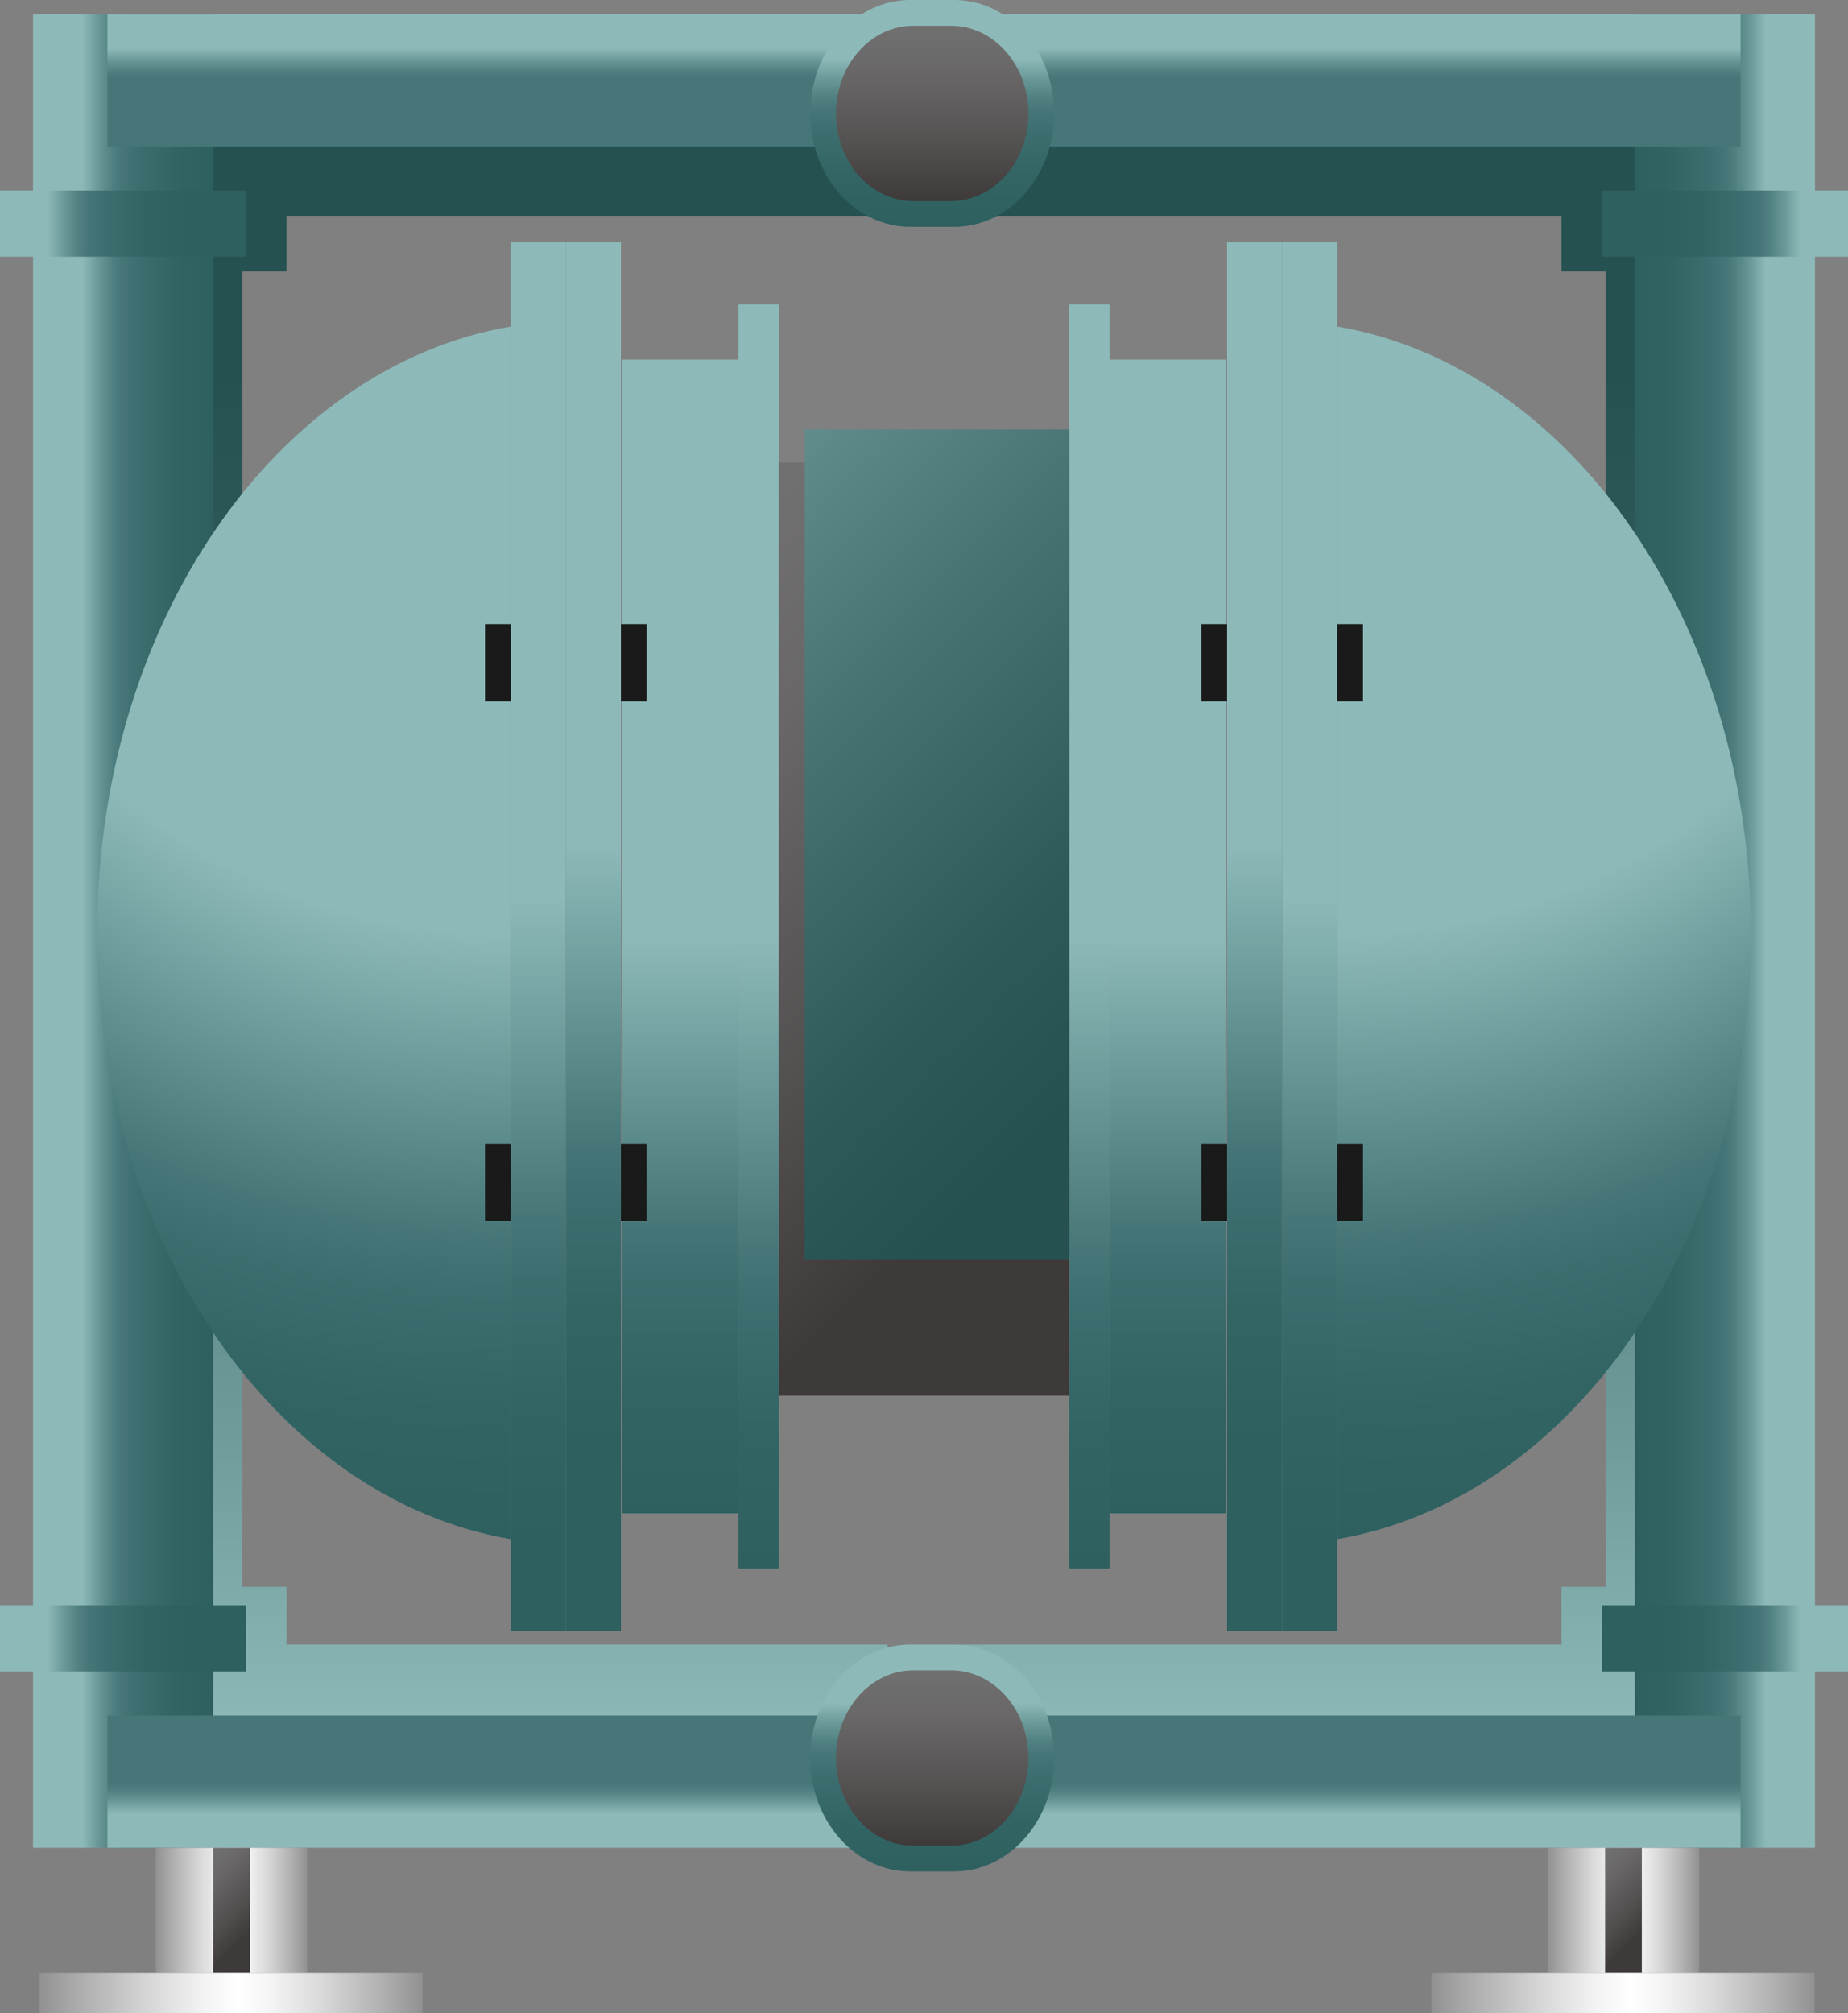<?xml version="1.0" encoding="utf-8"?>
<!-- Generator: Adobe Illustrator 15.0.0, SVG Export Plug-In . SVG Version: 6.00 Build 0)  -->
<!DOCTYPE svg PUBLIC "-//W3C//DTD SVG 1.0//EN" "http://www.w3.org/TR/2001/REC-SVG-20010904/DTD/svg10.dtd">
<svg version="1.0" id="_x37_1" xmlns="http://www.w3.org/2000/svg" xmlns:xlink="http://www.w3.org/1999/xlink" x="0px" y="0px"
	 width="83.831px" height="91.313px" viewBox="0 0 83.831 91.313" enable-background="new 0 0 83.831 91.313" xml:space="preserve">
<rect x="0" y="0" width="83.831" height="91.313" fill="#808080" stroke="none"/>
<g>
	<g>
		<linearGradient id="SVGID_1_" gradientUnits="userSpaceOnUse" x1="22.567" y1="78.812" x2="22.567" y2="16.812">
			<stop  offset="0" style="stop-color:#8DBAB9"/>
			<stop  offset="0.214" style="stop-color:#709D9C"/>
			<stop  offset="0.561" style="stop-color:#487474"/>
			<stop  offset="0.835" style="stop-color:#2E5A5A"/>
			<stop  offset="1" style="stop-color:#255151"/>
		</linearGradient>
		<polygon fill="url(#SVGID_1_)" points="39.354,9.792 12.999,9.792 12.999,12.313 10.999,12.313 10.999,71.979 12.999,71.979 
			12.999,74.597 40.26,74.597 40.26,83.487 4.875,83.487 4.875,5.313 39.354,5.313 		"/>
		<g>
			<linearGradient id="SVGID_2_" gradientUnits="userSpaceOnUse" x1="24.417" y1="11.562" x2="24.417" y2="69.812">
				<stop  offset="0.5" style="stop-color:#8DBAB9"/>
				<stop  offset="0.75" style="stop-color:#467677"/>
				<stop  offset="0.798" style="stop-color:#3D6E6F"/>
				<stop  offset="0.897" style="stop-color:#326464"/>
				<stop  offset="1" style="stop-color:#2E6060"/>
			</linearGradient>
			<rect x="23.167" y="10.979" fill="url(#SVGID_2_)" width="2.5" height="63"/>
			<linearGradient id="SVGID_3_" gradientUnits="userSpaceOnUse" x1="26.917" y1="10.979" x2="26.917" y2="65.562">
				<stop  offset="0.5" style="stop-color:#8DBAB9"/>
				<stop  offset="0.75" style="stop-color:#467677"/>
				<stop  offset="0.798" style="stop-color:#3D6E6F"/>
				<stop  offset="0.897" style="stop-color:#326464"/>
				<stop  offset="1" style="stop-color:#2E6060"/>
			</linearGradient>
			<rect x="25.667" y="10.979" fill="url(#SVGID_3_)" width="2.5" height="63"/>
			<linearGradient id="SVGID_4_" gradientUnits="userSpaceOnUse" x1="30.867" y1="16.312" x2="30.867" y2="68.647">
				<stop  offset="0.5" style="stop-color:#8DBAB9"/>
				<stop  offset="0.75" style="stop-color:#467677"/>
				<stop  offset="0.798" style="stop-color:#3D6E6F"/>
				<stop  offset="0.897" style="stop-color:#326464"/>
				<stop  offset="1" style="stop-color:#2E6060"/>
			</linearGradient>
			<rect x="28.234" y="16.313" fill="url(#SVGID_4_)" width="5.266" height="52.334"/>
			<linearGradient id="SVGID_5_" gradientUnits="userSpaceOnUse" x1="34.416" y1="13.812" x2="34.416" y2="71.147">
				<stop  offset="0.5" style="stop-color:#8DBAB9"/>
				<stop  offset="0.75" style="stop-color:#467677"/>
				<stop  offset="0.798" style="stop-color:#3D6E6F"/>
				<stop  offset="0.897" style="stop-color:#326464"/>
				<stop  offset="1" style="stop-color:#2E6060"/>
			</linearGradient>
			<rect x="33.5" y="13.813" fill="url(#SVGID_5_)" width="1.833" height="57.334"/>
			<linearGradient id="SVGID_6_" gradientUnits="userSpaceOnUse" x1="1.666" y1="42.229" x2="9.666" y2="42.229">
				<stop  offset="0.258" style="stop-color:#8DBAB9"/>
				<stop  offset="0.351" style="stop-color:#699797"/>
				<stop  offset="0.434" style="stop-color:#4F7F80"/>
				<stop  offset="0.483" style="stop-color:#467677"/>
				<stop  offset="0.583" style="stop-color:#3D6E6F"/>
				<stop  offset="0.788" style="stop-color:#326464"/>
				<stop  offset="1" style="stop-color:#2E6060"/>
			</linearGradient>
			<rect x="1.5" y="0.646" fill="url(#SVGID_6_)" width="8.167" height="83.167"/>
			<linearGradient id="SVGID_7_" gradientUnits="userSpaceOnUse" x1="0" y1="10.146" x2="8.333" y2="10.146">
				<stop  offset="0.258" style="stop-color:#8DBAB9"/>
				<stop  offset="0.351" style="stop-color:#699797"/>
				<stop  offset="0.434" style="stop-color:#4F7F80"/>
				<stop  offset="0.483" style="stop-color:#467677"/>
				<stop  offset="0.583" style="stop-color:#3D6E6F"/>
				<stop  offset="0.788" style="stop-color:#326464"/>
				<stop  offset="1" style="stop-color:#2E6060"/>
			</linearGradient>
			<rect y="8.646" fill="url(#SVGID_7_)" width="11.167" height="3"/>
			<linearGradient id="SVGID_8_" gradientUnits="userSpaceOnUse" x1="0" y1="74.312" x2="8.333" y2="74.312">
				<stop  offset="0.258" style="stop-color:#8DBAB9"/>
				<stop  offset="0.351" style="stop-color:#699797"/>
				<stop  offset="0.434" style="stop-color:#4F7F80"/>
				<stop  offset="0.483" style="stop-color:#467677"/>
				<stop  offset="0.583" style="stop-color:#3D6E6F"/>
				<stop  offset="0.788" style="stop-color:#326464"/>
				<stop  offset="1" style="stop-color:#2E6060"/>
			</linearGradient>
			<rect y="72.813" fill="url(#SVGID_8_)" width="11.167" height="3"/>
			<linearGradient id="SVGID_9_" gradientUnits="userSpaceOnUse" x1="23.583" y1="0.645" x2="23.583" y2="6.646">
				<stop  offset="0.258" style="stop-color:#8DBAB9"/>
				<stop  offset="0.351" style="stop-color:#699797"/>
				<stop  offset="0.434" style="stop-color:#4F7F80"/>
				<stop  offset="0.483" style="stop-color:#467677"/>
			</linearGradient>
			<rect x="4.875" y="0.646" fill="url(#SVGID_9_)" width="37.416" height="6"/>
			<linearGradient id="SVGID_10_" gradientUnits="userSpaceOnUse" x1="23.583" y1="83.812" x2="23.583" y2="77.812">
				<stop  offset="0.258" style="stop-color:#8DBAB9"/>
				<stop  offset="0.351" style="stop-color:#699797"/>
				<stop  offset="0.434" style="stop-color:#4F7F80"/>
				<stop  offset="0.483" style="stop-color:#467677"/>
			</linearGradient>
			<rect x="4.875" y="77.813" fill="url(#SVGID_10_)" width="37.416" height="6"/>
			<radialGradient id="SVGID_11_" cx="23.167" cy="14.812" r="55" gradientUnits="userSpaceOnUse">
				<stop  offset="0.5" style="stop-color:#8DBAB9"/>
				<stop  offset="0.75" style="stop-color:#467677"/>
				<stop  offset="0.798" style="stop-color:#3D6E6F"/>
				<stop  offset="0.897" style="stop-color:#326464"/>
				<stop  offset="1" style="stop-color:#2E6060"/>
			</radialGradient>
			<path fill="url(#SVGID_11_)" d="M23.167,14.813C12.58,16.614,4.41,28.235,4.41,42.313s8.17,25.698,18.757,27.5V14.813z"/>
			<g>
				<rect x="28.167" y="28.313" fill="#1A1A1A" width="1.166" height="3.5"/>
				<rect x="28.167" y="51.896" fill="#1A1A1A" width="1.166" height="3.5"/>
				<rect x="22.001" y="28.313" fill="#1A1A1A" width="1.166" height="3.5"/>
				<rect x="22.001" y="51.896" fill="#1A1A1A" width="1.166" height="3.5"/>
			</g>
		</g>
	</g>
	<g>
		
			<linearGradient id="SVGID_12_" gradientUnits="userSpaceOnUse" x1="1667.66" y1="78.812" x2="1667.66" y2="16.812" gradientTransform="matrix(-1 0 0 1 1728.924 0)">
			<stop  offset="0" style="stop-color:#8DBAB9"/>
			<stop  offset="0.214" style="stop-color:#709D9C"/>
			<stop  offset="0.561" style="stop-color:#487474"/>
			<stop  offset="0.835" style="stop-color:#2E5A5A"/>
			<stop  offset="1" style="stop-color:#255151"/>
		</linearGradient>
		<polygon fill="url(#SVGID_12_)" points="44.478,9.792 70.832,9.792 70.832,12.313 72.832,12.313 72.832,71.979 70.832,71.979 
			70.832,74.597 43.571,74.597 43.571,83.487 78.956,83.487 78.956,5.313 44.478,5.313 		"/>
		<g>
			
				<linearGradient id="SVGID_13_" gradientUnits="userSpaceOnUse" x1="1669.51" y1="11.562" x2="1669.51" y2="69.812" gradientTransform="matrix(-1 0 0 1 1728.924 0)">
				<stop  offset="0.5" style="stop-color:#8DBAB9"/>
				<stop  offset="0.75" style="stop-color:#467677"/>
				<stop  offset="0.798" style="stop-color:#3D6E6F"/>
				<stop  offset="0.897" style="stop-color:#326464"/>
				<stop  offset="1" style="stop-color:#2E6060"/>
			</linearGradient>
			<rect x="58.164" y="10.979" fill="url(#SVGID_13_)" width="2.5" height="63"/>
			
				<linearGradient id="SVGID_14_" gradientUnits="userSpaceOnUse" x1="1672.01" y1="10.979" x2="1672.01" y2="65.562" gradientTransform="matrix(-1 0 0 1 1728.924 0)">
				<stop  offset="0.5" style="stop-color:#8DBAB9"/>
				<stop  offset="0.75" style="stop-color:#467677"/>
				<stop  offset="0.798" style="stop-color:#3D6E6F"/>
				<stop  offset="0.897" style="stop-color:#326464"/>
				<stop  offset="1" style="stop-color:#2E6060"/>
			</linearGradient>
			<rect x="55.664" y="10.979" fill="url(#SVGID_14_)" width="2.5" height="63"/>
			
				<linearGradient id="SVGID_15_" gradientUnits="userSpaceOnUse" x1="1675.96" y1="16.312" x2="1675.96" y2="68.647" gradientTransform="matrix(-1 0 0 1 1728.924 0)">
				<stop  offset="0.5" style="stop-color:#8DBAB9"/>
				<stop  offset="0.75" style="stop-color:#467677"/>
				<stop  offset="0.798" style="stop-color:#3D6E6F"/>
				<stop  offset="0.897" style="stop-color:#326464"/>
				<stop  offset="1" style="stop-color:#2E6060"/>
			</linearGradient>
			<rect x="50.331" y="16.313" fill="url(#SVGID_15_)" width="5.266" height="52.334"/>
			
				<linearGradient id="SVGID_16_" gradientUnits="userSpaceOnUse" x1="1679.51" y1="13.812" x2="1679.51" y2="71.147" gradientTransform="matrix(-1 0 0 1 1728.924 0)">
				<stop  offset="0.5" style="stop-color:#8DBAB9"/>
				<stop  offset="0.75" style="stop-color:#467677"/>
				<stop  offset="0.798" style="stop-color:#3D6E6F"/>
				<stop  offset="0.897" style="stop-color:#326464"/>
				<stop  offset="1" style="stop-color:#2E6060"/>
			</linearGradient>
			<rect x="48.498" y="13.813" fill="url(#SVGID_16_)" width="1.833" height="57.334"/>
			
				<linearGradient id="SVGID_17_" gradientUnits="userSpaceOnUse" x1="1646.759" y1="42.229" x2="1654.759" y2="42.229" gradientTransform="matrix(-1 0 0 1 1728.924 0)">
				<stop  offset="0.258" style="stop-color:#8DBAB9"/>
				<stop  offset="0.351" style="stop-color:#699797"/>
				<stop  offset="0.434" style="stop-color:#4F7F80"/>
				<stop  offset="0.483" style="stop-color:#467677"/>
				<stop  offset="0.583" style="stop-color:#3D6E6F"/>
				<stop  offset="0.788" style="stop-color:#326464"/>
				<stop  offset="1" style="stop-color:#2E6060"/>
			</linearGradient>
			<rect x="74.164" y="0.646" fill="url(#SVGID_17_)" width="8.167" height="83.167"/>
			
				<linearGradient id="SVGID_18_" gradientUnits="userSpaceOnUse" x1="1645.093" y1="10.146" x2="1653.426" y2="10.146" gradientTransform="matrix(-1 0 0 1 1728.924 0)">
				<stop  offset="0.258" style="stop-color:#8DBAB9"/>
				<stop  offset="0.351" style="stop-color:#699797"/>
				<stop  offset="0.434" style="stop-color:#4F7F80"/>
				<stop  offset="0.483" style="stop-color:#467677"/>
				<stop  offset="0.583" style="stop-color:#3D6E6F"/>
				<stop  offset="0.788" style="stop-color:#326464"/>
				<stop  offset="1" style="stop-color:#2E6060"/>
			</linearGradient>
			<rect x="72.664" y="8.646" fill="url(#SVGID_18_)" width="11.167" height="3"/>
			
				<linearGradient id="SVGID_19_" gradientUnits="userSpaceOnUse" x1="1645.093" y1="74.312" x2="1653.426" y2="74.312" gradientTransform="matrix(-1 0 0 1 1728.924 0)">
				<stop  offset="0.258" style="stop-color:#8DBAB9"/>
				<stop  offset="0.351" style="stop-color:#699797"/>
				<stop  offset="0.434" style="stop-color:#4F7F80"/>
				<stop  offset="0.483" style="stop-color:#467677"/>
				<stop  offset="0.583" style="stop-color:#3D6E6F"/>
				<stop  offset="0.788" style="stop-color:#326464"/>
				<stop  offset="1" style="stop-color:#2E6060"/>
			</linearGradient>
			<rect x="72.664" y="72.813" fill="url(#SVGID_19_)" width="11.167" height="3"/>
			
				<linearGradient id="SVGID_20_" gradientUnits="userSpaceOnUse" x1="1668.676" y1="0.645" x2="1668.676" y2="6.646" gradientTransform="matrix(-1 0 0 1 1728.924 0)">
				<stop  offset="0.258" style="stop-color:#8DBAB9"/>
				<stop  offset="0.351" style="stop-color:#699797"/>
				<stop  offset="0.434" style="stop-color:#4F7F80"/>
				<stop  offset="0.483" style="stop-color:#467677"/>
			</linearGradient>
			<rect x="41.54" y="0.646" fill="url(#SVGID_20_)" width="37.416" height="6"/>
			
				<linearGradient id="SVGID_21_" gradientUnits="userSpaceOnUse" x1="1668.676" y1="83.812" x2="1668.676" y2="77.812" gradientTransform="matrix(-1 0 0 1 1728.924 0)">
				<stop  offset="0.258" style="stop-color:#8DBAB9"/>
				<stop  offset="0.351" style="stop-color:#699797"/>
				<stop  offset="0.434" style="stop-color:#4F7F80"/>
				<stop  offset="0.483" style="stop-color:#467677"/>
			</linearGradient>
			<rect x="41.54" y="77.813" fill="url(#SVGID_21_)" width="37.416" height="6"/>
			
				<radialGradient id="SVGID_22_" cx="1668.259" cy="14.812" r="55" gradientTransform="matrix(-1 0 0 1 1728.924 0)" gradientUnits="userSpaceOnUse">
				<stop  offset="0.5" style="stop-color:#8DBAB9"/>
				<stop  offset="0.75" style="stop-color:#467677"/>
				<stop  offset="0.798" style="stop-color:#3D6E6F"/>
				<stop  offset="0.897" style="stop-color:#326464"/>
				<stop  offset="1" style="stop-color:#2E6060"/>
			</radialGradient>
			<path fill="url(#SVGID_22_)" d="M60.664,14.813c10.587,1.802,18.757,13.423,18.757,27.5s-8.17,25.698-18.757,27.5V14.813z"/>
			<g>
				<rect x="54.498" y="28.313" fill="#1A1A1A" width="1.166" height="3.5"/>
				<rect x="54.498" y="51.896" fill="#1A1A1A" width="1.166" height="3.5"/>
				<rect x="60.664" y="28.313" fill="#1A1A1A" width="1.166" height="3.5"/>
				<rect x="60.664" y="51.896" fill="#1A1A1A" width="1.166" height="3.5"/>
			</g>
		</g>
	</g>
	<g>
		<linearGradient id="SVGID_23_" gradientUnits="userSpaceOnUse" x1="42.287" y1="0" x2="42.287" y2="10.291">
			<stop  offset="0.258" style="stop-color:#8DBAB9"/>
			<stop  offset="0.351" style="stop-color:#699797"/>
			<stop  offset="0.434" style="stop-color:#4F7F80"/>
			<stop  offset="0.483" style="stop-color:#467677"/>
			<stop  offset="0.583" style="stop-color:#3D6E6F"/>
			<stop  offset="0.788" style="stop-color:#326464"/>
			<stop  offset="1" style="stop-color:#2E6060"/>
		</linearGradient>
		<path fill="url(#SVGID_23_)" d="M47.82,5.146c0,2.841-2.032,5.146-4.536,5.146h-1.993c-2.504,0-4.536-2.305-4.536-5.146l0,0
			C36.755,2.305,38.787,0,41.291,0h1.993C45.788,0,47.82,2.305,47.82,5.146L47.82,5.146z"/>
		<linearGradient id="SVGID_24_" gradientUnits="userSpaceOnUse" x1="42.288" y1="1.169" x2="42.288" y2="9.122">
			<stop  offset="0" style="stop-color:#717071"/>
			<stop  offset="0.259" style="stop-color:#696768"/>
			<stop  offset="0.68" style="stop-color:#535050"/>
			<stop  offset="1" style="stop-color:#3E3A39"/>
		</linearGradient>
		<path fill="url(#SVGID_24_)" d="M46.651,5.146c0,2.195-1.568,3.977-3.504,3.977h-1.719c-1.937,0-3.504-1.781-3.504-3.977l0,0
			c0-2.195,1.567-3.977,3.504-3.977h1.719C45.083,1.169,46.651,2.95,46.651,5.146L46.651,5.146z"/>
	</g>
	<g>
		<linearGradient id="SVGID_25_" gradientUnits="userSpaceOnUse" x1="42.287" y1="74.597" x2="42.287" y2="84.888">
			<stop  offset="0.258" style="stop-color:#8DBAB9"/>
			<stop  offset="0.351" style="stop-color:#699797"/>
			<stop  offset="0.434" style="stop-color:#4F7F80"/>
			<stop  offset="0.483" style="stop-color:#467677"/>
			<stop  offset="0.583" style="stop-color:#3D6E6F"/>
			<stop  offset="0.788" style="stop-color:#326464"/>
			<stop  offset="1" style="stop-color:#2E6060"/>
		</linearGradient>
		<path fill="url(#SVGID_25_)" d="M47.82,79.742c0,2.841-2.032,5.146-4.536,5.146h-1.993c-2.504,0-4.536-2.305-4.536-5.146l0,0
			c0-2.841,2.032-5.146,4.536-5.146h1.993C45.788,74.597,47.82,76.901,47.82,79.742L47.82,79.742z"/>
		<linearGradient id="SVGID_26_" gradientUnits="userSpaceOnUse" x1="42.288" y1="75.766" x2="42.288" y2="83.719">
			<stop  offset="0" style="stop-color:#717071"/>
			<stop  offset="0.259" style="stop-color:#696768"/>
			<stop  offset="0.68" style="stop-color:#535050"/>
			<stop  offset="1" style="stop-color:#3E3A39"/>
		</linearGradient>
		<path fill="url(#SVGID_26_)" d="M46.651,79.742c0,2.195-1.568,3.977-3.504,3.977h-1.719c-1.937,0-3.504-1.781-3.504-3.977l0,0
			c0-2.195,1.567-3.977,3.504-3.977h1.719C45.083,75.766,46.651,77.547,46.651,79.742L46.651,79.742z"/>
	</g>
	<linearGradient id="SVGID_27_" gradientUnits="userSpaceOnUse" x1="8.124" y1="8.354" x2="48.874" y2="49.105">
		<stop  offset="0" style="stop-color:#3E3A39"/>
		<stop  offset="0.16" style="stop-color:#535050"/>
		<stop  offset="0.37" style="stop-color:#696768"/>
		<stop  offset="0.5" style="stop-color:#717071"/>
		<stop  offset="0.629" style="stop-color:#696768"/>
		<stop  offset="0.84" style="stop-color:#535050"/>
		<stop  offset="1" style="stop-color:#3E3A39"/>
	</linearGradient>
	<rect x="35.333" y="20.979" fill="url(#SVGID_27_)" width="13.165" height="42.334"/>
	<linearGradient id="SVGID_28_" gradientUnits="userSpaceOnUse" x1="18.501" y1="14.314" x2="51.5" y2="47.313">
		<stop  offset="0" style="stop-color:#8DBAB9"/>
		<stop  offset="0.214" style="stop-color:#709D9C"/>
		<stop  offset="0.561" style="stop-color:#487474"/>
		<stop  offset="0.835" style="stop-color:#2E5A5A"/>
		<stop  offset="1" style="stop-color:#255151"/>
	</linearGradient>
	<rect x="36.5" y="19.479" fill="url(#SVGID_28_)" width="11.998" height="37.667"/>
	<g>
		<linearGradient id="SVGID_29_" gradientUnits="userSpaceOnUse" x1="7.064" y1="86.646" x2="13.937" y2="86.646">
			<stop  offset="0" style="stop-color:#929192"/>
			<stop  offset="0.082" style="stop-color:#A7A7A7"/>
			<stop  offset="0.282" style="stop-color:#D7D6D7"/>
			<stop  offset="0.436" style="stop-color:#F4F4F4"/>
			<stop  offset="0.522" style="stop-color:#FFFFFF"/>
			<stop  offset="0.599" style="stop-color:#F5F5F5"/>
			<stop  offset="0.728" style="stop-color:#DBDBDB"/>
			<stop  offset="0.892" style="stop-color:#B1B1B1"/>
			<stop  offset="1" style="stop-color:#929192"/>
		</linearGradient>
		<rect x="7.063" y="83.813" fill="url(#SVGID_29_)" width="6.873" height="5.667"/>
		<linearGradient id="SVGID_30_" gradientUnits="userSpaceOnUse" x1="6.035" y1="82.181" x2="11.42" y2="87.566">
			<stop  offset="0" style="stop-color:#3E3A39"/>
			<stop  offset="0.16" style="stop-color:#535050"/>
			<stop  offset="0.37" style="stop-color:#696768"/>
			<stop  offset="0.5" style="stop-color:#717071"/>
			<stop  offset="0.629" style="stop-color:#696768"/>
			<stop  offset="0.84" style="stop-color:#535050"/>
			<stop  offset="1" style="stop-color:#3E3A39"/>
		</linearGradient>
		<rect x="9.667" y="83.813" fill="url(#SVGID_30_)" width="1.666" height="5.667"/>
		<linearGradient id="SVGID_31_" gradientUnits="userSpaceOnUse" x1="1.791" y1="90.396" x2="19.166" y2="90.396">
			<stop  offset="0" style="stop-color:#929192"/>
			<stop  offset="0.082" style="stop-color:#A7A7A7"/>
			<stop  offset="0.282" style="stop-color:#D7D6D7"/>
			<stop  offset="0.436" style="stop-color:#F4F4F4"/>
			<stop  offset="0.522" style="stop-color:#FFFFFF"/>
			<stop  offset="0.599" style="stop-color:#F5F5F5"/>
			<stop  offset="0.728" style="stop-color:#DBDBDB"/>
			<stop  offset="0.892" style="stop-color:#B1B1B1"/>
			<stop  offset="1" style="stop-color:#929192"/>
		</linearGradient>
		<rect x="1.791" y="89.479" fill="url(#SVGID_31_)" width="17.375" height="1.833"/>
	</g>
	<g>
		<linearGradient id="SVGID_32_" gradientUnits="userSpaceOnUse" x1="70.21" y1="86.646" x2="77.083" y2="86.646">
			<stop  offset="0" style="stop-color:#929192"/>
			<stop  offset="0.082" style="stop-color:#A7A7A7"/>
			<stop  offset="0.282" style="stop-color:#D7D6D7"/>
			<stop  offset="0.436" style="stop-color:#F4F4F4"/>
			<stop  offset="0.522" style="stop-color:#FFFFFF"/>
			<stop  offset="0.599" style="stop-color:#F5F5F5"/>
			<stop  offset="0.728" style="stop-color:#DBDBDB"/>
			<stop  offset="0.892" style="stop-color:#B1B1B1"/>
			<stop  offset="1" style="stop-color:#929192"/>
		</linearGradient>
		<rect x="70.21" y="83.813" fill="url(#SVGID_32_)" width="6.873" height="5.667"/>
		<linearGradient id="SVGID_33_" gradientUnits="userSpaceOnUse" x1="69.182" y1="82.182" x2="74.566" y2="87.566">
			<stop  offset="0" style="stop-color:#3E3A39"/>
			<stop  offset="0.16" style="stop-color:#535050"/>
			<stop  offset="0.37" style="stop-color:#696768"/>
			<stop  offset="0.5" style="stop-color:#717071"/>
			<stop  offset="0.629" style="stop-color:#696768"/>
			<stop  offset="0.84" style="stop-color:#535050"/>
			<stop  offset="1" style="stop-color:#3E3A39"/>
		</linearGradient>
		<rect x="72.813" y="83.813" fill="url(#SVGID_33_)" width="1.666" height="5.667"/>
		<linearGradient id="SVGID_34_" gradientUnits="userSpaceOnUse" x1="64.938" y1="90.396" x2="82.312" y2="90.396">
			<stop  offset="0" style="stop-color:#929192"/>
			<stop  offset="0.082" style="stop-color:#A7A7A7"/>
			<stop  offset="0.282" style="stop-color:#D7D6D7"/>
			<stop  offset="0.436" style="stop-color:#F4F4F4"/>
			<stop  offset="0.522" style="stop-color:#FFFFFF"/>
			<stop  offset="0.599" style="stop-color:#F5F5F5"/>
			<stop  offset="0.728" style="stop-color:#DBDBDB"/>
			<stop  offset="0.892" style="stop-color:#B1B1B1"/>
			<stop  offset="1" style="stop-color:#929192"/>
		</linearGradient>
		<rect x="64.938" y="89.479" fill="url(#SVGID_34_)" width="17.375" height="1.833"/>
	</g>
</g>
</svg>

